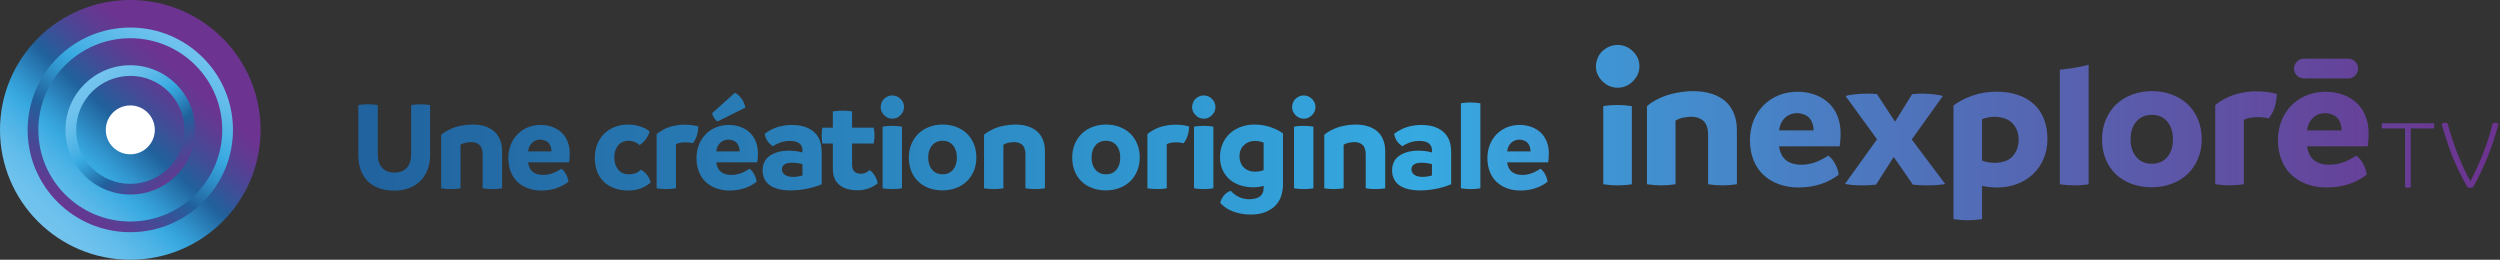 <?xml version="1.0" encoding="UTF-8"?>
<svg width="385px" height="40px" viewBox="0 0 385 40" version="1.1" xmlns="http://www.w3.org/2000/svg" xmlns:xlink="http://www.w3.org/1999/xlink">
    <rect x="0" y="0" width="385" height="40" fill="#333333" stroke="none"/>
    <title>catalogue-basline-logo</title>
    <defs>
        <linearGradient x1="0%" y1="50%" x2="100%" y2="50%" id="linearGradient-1">
            <stop stop-color="#21639E" offset="0%"></stop>
            <stop stop-color="#36A9E1" offset="49.61%"></stop>
            <stop stop-color="#6C3490" offset="100%"></stop>
        </linearGradient>
        <linearGradient x1="14.391%" y1="88.975%" x2="69.543%" y2="28.609%" id="linearGradient-2">
            <stop stop-color="#74C4EF" offset="0%"></stop>
            <stop stop-color="#6FC2ED" offset="10%"></stop>
            <stop stop-color="#61BCEA" offset="21%"></stop>
            <stop stop-color="#4BB2E5" offset="32%"></stop>
            <stop stop-color="#38AAE1" offset="40%"></stop>
            <stop stop-color="#3195CD" offset="48%"></stop>
            <stop stop-color="#20619C" offset="64%"></stop>
            <stop stop-color="#20619C" offset="64%"></stop>
            <stop stop-color="#454A96" offset="79%"></stop>
            <stop stop-color="#613A91" offset="92%"></stop>
            <stop stop-color="#6C3490" offset="100%"></stop>
        </linearGradient>
        <linearGradient x1="83.452%" y1="1.314%" x2="19.178%" y2="94.867%" id="linearGradient-3">
            <stop stop-color="#74C4EF" offset="0%"></stop>
            <stop stop-color="#6FC2ED" offset="10%"></stop>
            <stop stop-color="#61BCEA" offset="21%"></stop>
            <stop stop-color="#4BB2E5" offset="32%"></stop>
            <stop stop-color="#38AAE1" offset="40%"></stop>
            <stop stop-color="#3195CD" offset="48%"></stop>
            <stop stop-color="#20619C" offset="64%"></stop>
            <stop stop-color="#20619C" offset="64%"></stop>
            <stop stop-color="#454A96" offset="79%"></stop>
            <stop stop-color="#613A91" offset="92%"></stop>
            <stop stop-color="#6C3490" offset="100%"></stop>
        </linearGradient>
        <linearGradient x1="18.82%" y1="12.23%" x2="87.381%" y2="95.276%" id="linearGradient-4">
            <stop stop-color="#74C4EF" offset="0%"></stop>
            <stop stop-color="#6FC2ED" offset="10%"></stop>
            <stop stop-color="#61BCEA" offset="21%"></stop>
            <stop stop-color="#4BB2E5" offset="32%"></stop>
            <stop stop-color="#38AAE1" offset="40%"></stop>
            <stop stop-color="#3195CD" offset="48%"></stop>
            <stop stop-color="#20619C" offset="64%"></stop>
            <stop stop-color="#20619C" offset="64%"></stop>
            <stop stop-color="#454A96" offset="79%"></stop>
            <stop stop-color="#613A91" offset="92%"></stop>
            <stop stop-color="#6C3490" offset="100%"></stop>
        </linearGradient>
    </defs>
    <g id="Page-1" stroke="none" stroke-width="1" fill="none" fill-rule="evenodd">
        <g id="catalogue-basline-logo" fill-rule="nonzero">
            <g id="Group-18" transform="translate(55.18, 6.92)" fill="url(#linearGradient-1)">
                <path d="M252.358,7.202 C253.46,7.202 254.49,7.353 255.444,7.655 C256.397,7.959 257.224,8.41 257.923,9.014 C258.623,9.617 259.164,10.381 259.548,11.305 C259.932,12.229 260.124,13.286 260.124,14.474 C260.124,15.663 259.923,16.635 259.519,17.57 C259.115,18.505 258.56,19.298 257.85,19.95 C257.141,20.602 256.319,21.099 255.385,21.439 C254.45,21.78 253.47,21.95 252.446,21.95 C251.541,21.95 250.743,21.862 250.055,21.687 L250.055,26.825 C249.326,26.942 248.588,27 247.84,27 C247.132,27 246.403,26.942 245.655,26.825 L245.655,9.334 C246.461,8.711 247.44,8.201 248.593,7.801 C249.744,7.401 251,7.202 252.358,7.202 Z M138.02,12.26 C138.873,12.26 139.687,12.39 140.46,12.65 C141.233,12.91 141.88,13.24 142.4,13.64 L142.4,21.5 C142.4,22.06 142.317,22.62 142.15,23.18 C141.983,23.74 141.7,24.237 141.3,24.67 C140.9,25.103 140.377,25.453 139.73,25.72 C139.083,25.987 138.313,26.12 137.42,26.12 C136.633,26.12 135.907,26.02 135.24,25.82 C134.573,25.62 134.043,25.383 133.65,25.11 C133.257,24.837 132.953,24.58 132.74,24.34 C132.807,23.953 132.983,23.58 133.27,23.22 C133.557,22.86 133.92,22.607 134.36,22.46 C135.12,23.327 136.087,23.76 137.26,23.76 C137.62,23.76 137.973,23.707 138.32,23.6 C138.667,23.493 138.937,23.303 139.13,23.03 C139.323,22.757 139.42,22.427 139.42,22.04 L139.42,21.7 C138.94,21.847 138.4,21.92 137.8,21.92 C137.107,21.92 136.45,21.82 135.83,21.62 C135.21,21.42 134.667,21.123 134.2,20.73 C133.733,20.337 133.367,19.847 133.1,19.26 C132.833,18.673 132.7,18.013 132.7,17.28 C132.7,16.507 132.84,15.807 133.12,15.18 C133.4,14.553 133.783,14.023 134.27,13.59 C134.757,13.157 135.323,12.827 135.97,12.6 C136.617,12.373 137.3,12.26 138.02,12.26 Z M9.56,9.14 C10.04,9.14 10.54,9.18 11.06,9.26 L11.06,16.86 C11.06,17.727 10.927,18.51 10.66,19.21 C10.393,19.91 10.013,20.5 9.52,20.98 C9.027,21.46 8.44,21.823 7.76,22.07 C7.08,22.317 6.347,22.44 5.56,22.44 C4.733,22.44 3.973,22.323 3.28,22.09 C2.587,21.857 1.997,21.507 1.51,21.04 C1.023,20.573 0.65,19.993 0.39,19.3 C0.13,18.607 0,17.82 0,16.94 L0,9.26 C0.48,9.18 0.973,9.14 1.48,9.14 C1.973,9.14 2.48,9.18 3,9.26 L3,16.9 C3,17.767 3.227,18.443 3.68,18.93 C4.133,19.417 4.767,19.66 5.58,19.66 C6.38,19.66 7.007,19.417 7.46,18.93 C7.913,18.443 8.14,17.767 8.14,16.9 L8.14,9.26 C8.607,9.18 9.08,9.14 9.56,9.14 Z M28.06,12.32 C28.713,12.32 29.32,12.423 29.88,12.63 C30.44,12.837 30.92,13.13 31.32,13.51 C31.72,13.89 32.027,14.353 32.24,14.9 C32.453,15.447 32.56,16.04 32.56,16.68 C32.56,17.213 32.527,17.68 32.46,18.08 L26.14,18.08 C26.313,19.373 27.093,20.02 28.48,20.02 C28.893,20.02 29.317,19.953 29.75,19.82 C30.183,19.687 30.693,19.433 31.28,19.06 C31.573,19.287 31.817,19.587 32.01,19.96 C32.203,20.333 32.32,20.707 32.36,21.08 C31.187,21.973 29.787,22.42 28.16,22.42 C27.44,22.42 26.767,22.307 26.14,22.08 C25.513,21.853 24.973,21.527 24.52,21.1 C24.067,20.673 23.717,20.147 23.47,19.52 C23.223,18.893 23.1,18.193 23.1,17.42 C23.1,16.7 23.223,16.023 23.47,15.39 C23.717,14.757 24.067,14.21 24.52,13.75 C24.973,13.29 25.503,12.937 26.11,12.69 C26.717,12.443 27.367,12.32 28.06,12.32 Z M178.84,12.32 C179.493,12.32 180.1,12.423 180.66,12.63 C181.22,12.837 181.7,13.13 182.1,13.51 C182.5,13.89 182.807,14.353 183.02,14.9 C183.233,15.447 183.34,16.04 183.34,16.68 C183.34,17.213 183.307,17.68 183.24,18.08 L176.92,18.08 C177.093,19.373 177.873,20.02 179.26,20.02 C179.673,20.02 180.097,19.953 180.53,19.82 C180.963,19.687 181.473,19.433 182.06,19.06 C182.353,19.287 182.597,19.587 182.79,19.96 C182.983,20.333 183.1,20.707 183.14,21.08 C181.967,21.973 180.567,22.42 178.94,22.42 C178.22,22.42 177.547,22.307 176.92,22.08 C176.293,21.853 175.753,21.527 175.3,21.1 C174.847,20.673 174.497,20.147 174.25,19.52 C174.003,18.893 173.88,18.193 173.88,17.42 C173.88,16.7 174.003,16.023 174.25,15.39 C174.497,14.757 174.847,14.21 175.3,13.75 C175.753,13.29 176.283,12.937 176.89,12.69 C177.497,12.443 178.147,12.32 178.84,12.32 Z M41.56,12.26 C42.227,12.26 42.867,12.367 43.48,12.58 C44.093,12.793 44.553,13.04 44.86,13.32 C44.767,13.707 44.577,14.097 44.29,14.49 C44.003,14.883 43.68,15.193 43.32,15.42 C42.827,14.98 42.267,14.76 41.64,14.76 C40.947,14.76 40.403,15 40.01,15.48 C39.617,15.96 39.42,16.573 39.42,17.32 C39.42,18.067 39.613,18.687 40,19.18 C40.387,19.673 40.94,19.92 41.66,19.92 C41.98,19.92 42.29,19.873 42.59,19.78 C42.89,19.687 43.193,19.5 43.5,19.22 C44.26,19.593 44.767,20.247 45.02,21.18 C44.633,21.527 44.15,21.82 43.57,22.06 C42.99,22.3 42.347,22.42 41.64,22.42 C40.027,22.42 38.753,21.973 37.82,21.08 C36.887,20.187 36.42,18.947 36.42,17.36 C36.42,16.6 36.55,15.903 36.81,15.27 C37.07,14.637 37.43,14.097 37.89,13.65 C38.35,13.203 38.897,12.86 39.53,12.62 C40.163,12.38 40.84,12.26 41.56,12.26 Z M57.04,12.32 C57.693,12.32 58.3,12.423 58.86,12.63 C59.42,12.837 59.9,13.13 60.3,13.51 C60.7,13.89 61.007,14.353 61.22,14.9 C61.433,15.447 61.54,16.04 61.54,16.68 C61.54,17.213 61.507,17.68 61.44,18.08 L55.12,18.08 C55.293,19.373 56.073,20.02 57.46,20.02 C57.873,20.02 58.297,19.953 58.73,19.82 C59.163,19.687 59.673,19.433 60.26,19.06 C60.553,19.287 60.797,19.587 60.99,19.96 C61.183,20.333 61.3,20.707 61.34,21.08 C60.167,21.973 58.767,22.42 57.14,22.42 C56.42,22.42 55.747,22.307 55.12,22.08 C54.493,21.853 53.953,21.527 53.5,21.1 C53.047,20.673 52.697,20.147 52.45,19.52 C52.203,18.893 52.08,18.193 52.08,17.42 C52.08,16.7 52.203,16.023 52.45,15.39 C52.697,14.757 53.047,14.21 53.5,13.75 C53.953,13.29 54.483,12.937 55.09,12.69 C55.697,12.443 56.347,12.32 57.04,12.32 Z M163.64,12.32 C164.707,12.32 165.58,12.49 166.26,12.83 C166.94,13.17 167.45,13.64 167.79,14.24 C168.13,14.84 168.3,15.587 168.3,16.48 L168.3,21.46 C166.767,22.087 165.167,22.4 163.5,22.4 C162.127,22.4 161.067,22.137 160.32,21.61 C159.573,21.083 159.2,20.307 159.2,19.28 C159.2,18.92 159.267,18.56 159.4,18.2 C159.533,17.84 159.767,17.517 160.1,17.23 C160.433,16.943 160.867,16.713 161.4,16.54 C161.933,16.367 162.58,16.28 163.34,16.28 C164.14,16.307 164.807,16.4 165.34,16.56 L165.34,16.18 C165.34,15.753 165.18,15.413 164.86,15.16 C164.54,14.907 164.047,14.78 163.38,14.78 C162.873,14.78 162.387,14.863 161.92,15.03 C161.453,15.197 161.08,15.387 160.8,15.6 C160.48,15.413 160.203,15.157 159.97,14.83 C159.737,14.503 159.587,14.127 159.52,13.7 C159.76,13.487 160.117,13.26 160.59,13.02 C161.063,12.78 161.573,12.603 162.12,12.49 C162.667,12.377 163.173,12.32 163.64,12.32 Z M115.16,12.26 C115.893,12.26 116.58,12.38 117.22,12.62 C117.86,12.86 118.413,13.203 118.88,13.65 C119.347,14.097 119.707,14.637 119.96,15.27 C120.213,15.903 120.34,16.593 120.34,17.34 C120.34,18.073 120.21,18.757 119.95,19.39 C119.69,20.023 119.327,20.563 118.86,21.01 C118.393,21.457 117.837,21.8 117.19,22.04 C116.543,22.28 115.853,22.4 115.12,22.4 C114.373,22.4 113.683,22.283 113.05,22.05 C112.417,21.817 111.867,21.48 111.4,21.04 C110.933,20.6 110.573,20.063 110.32,19.43 C110.067,18.797 109.94,18.1 109.94,17.34 C109.94,16.593 110.07,15.907 110.33,15.28 C110.59,14.653 110.953,14.113 111.42,13.66 C111.887,13.207 112.443,12.86 113.09,12.62 C113.737,12.38 114.427,12.26 115.16,12.26 Z M90,12.26 C90.733,12.26 91.42,12.38 92.06,12.62 C92.7,12.86 93.253,13.203 93.72,13.65 C94.187,14.097 94.547,14.637 94.8,15.27 C95.053,15.903 95.18,16.593 95.18,17.34 C95.18,18.073 95.05,18.757 94.79,19.39 C94.53,20.023 94.167,20.563 93.7,21.01 C93.233,21.457 92.677,21.8 92.03,22.04 C91.383,22.28 90.693,22.4 89.96,22.4 C89.213,22.4 88.523,22.283 87.89,22.05 C87.257,21.817 86.707,21.48 86.24,21.04 C85.773,20.6 85.413,20.063 85.16,19.43 C84.907,18.797 84.78,18.1 84.78,17.34 C84.78,16.593 84.91,15.907 85.17,15.28 C85.43,14.653 85.793,14.113 86.26,13.66 C86.727,13.207 87.283,12.86 87.93,12.62 C88.577,12.38 89.267,12.26 90,12.26 Z M66.7,12.32 C67.767,12.32 68.64,12.49 69.32,12.83 C70,13.17 70.51,13.64 70.85,14.24 C71.19,14.84 71.36,15.587 71.36,16.48 L71.36,21.46 C69.827,22.087 68.227,22.4 66.56,22.4 C65.187,22.4 64.127,22.137 63.38,21.61 C62.633,21.083 62.26,20.307 62.26,19.28 C62.26,18.92 62.327,18.56 62.46,18.2 C62.593,17.84 62.827,17.517 63.16,17.23 C63.493,16.943 63.927,16.713 64.46,16.54 C64.993,16.367 65.64,16.28 66.4,16.28 C67.2,16.307 67.867,16.4 68.4,16.56 L68.4,16.18 C68.4,15.753 68.24,15.413 67.92,15.16 C67.6,14.907 67.107,14.78 66.44,14.78 C65.933,14.78 65.447,14.863 64.98,15.03 C64.513,15.197 64.14,15.387 63.86,15.6 C63.54,15.413 63.263,15.157 63.03,14.83 C62.797,14.503 62.647,14.127 62.58,13.7 C62.82,13.487 63.177,13.26 63.65,13.02 C64.123,12.78 64.633,12.603 65.18,12.49 C65.727,12.377 66.233,12.32 66.7,12.32 Z M74.6,10.12 C75.107,10.12 75.587,10.16 76.04,10.24 L76.04,12.74 L79.36,12.74 C79.453,13.18 79.5,13.573 79.5,13.92 C79.5,14.267 79.453,14.687 79.36,15.18 L76.04,15.18 L76.04,18.4 C76.04,18.907 76.157,19.273 76.39,19.5 C76.623,19.727 76.967,19.84 77.42,19.84 C77.873,19.84 78.313,19.653 78.74,19.28 C79.033,19.453 79.3,19.74 79.54,20.14 C79.78,20.54 79.927,20.933 79.98,21.32 C79.087,22.027 78.06,22.38 76.9,22.38 C76.047,22.38 75.34,22.25 74.78,21.99 C74.22,21.73 73.797,21.363 73.51,20.89 C73.223,20.417 73.08,19.833 73.08,19.14 L73.08,15.18 L71.46,15.18 C71.393,14.753 71.36,14.34 71.36,13.94 C71.36,13.58 71.393,13.18 71.46,12.74 L73.08,12.74 L73.08,10.24 C73.6,10.16 74.107,10.12 74.6,10.12 Z M82.22,12.46 C82.7,12.46 83.2,12.5 83.72,12.58 L83.72,22.08 C83.24,22.16 82.74,22.2 82.22,22.2 C81.74,22.2 81.247,22.16 80.74,22.08 L80.74,12.58 C81.22,12.5 81.713,12.46 82.22,12.46 Z M125.74,12.28 C126.62,12.28 127.353,12.373 127.94,12.56 C127.913,13.6 127.633,14.46 127.1,15.14 C126.767,15.047 126.387,15 125.96,15 C125.36,15 124.873,15.093 124.5,15.28 L124.5,22.08 C124.02,22.16 123.52,22.2 123,22.2 C122.52,22.2 122.027,22.16 121.52,22.08 L121.52,13.74 C121.8,13.487 122.18,13.237 122.66,12.99 C123.14,12.743 123.657,12.563 124.21,12.45 C124.763,12.337 125.273,12.28 125.74,12.28 Z M17.56,12.26 C18.32,12.26 18.993,12.36 19.58,12.56 C20.167,12.76 20.647,13.04 21.02,13.4 C21.393,13.76 21.673,14.19 21.86,14.69 C22.047,15.19 22.14,15.733 22.14,16.32 L22.14,22.08 C21.647,22.16 21.147,22.2 20.64,22.2 C20.147,22.2 19.647,22.16 19.14,22.08 L19.14,16.8 C19.14,16.493 19.087,16.19 18.98,15.89 C18.873,15.59 18.673,15.36 18.38,15.2 C18.087,15.04 17.74,14.96 17.34,14.96 C17.207,14.96 16.983,14.983 16.67,15.03 C16.357,15.077 16.047,15.187 15.74,15.36 L15.74,22.08 C15.247,22.16 14.747,22.2 14.24,22.2 C13.76,22.2 13.267,22.16 12.76,22.08 L12.76,13.84 C13.067,13.56 13.497,13.287 14.05,13.02 C14.603,12.753 15.197,12.56 15.83,12.44 C16.463,12.32 17.04,12.26 17.56,12.26 Z M145.58,12.46 C146.06,12.46 146.56,12.5 147.08,12.58 L147.08,22.08 C146.6,22.16 146.1,22.2 145.58,22.2 C145.1,22.2 144.607,22.16 144.1,22.08 L144.1,12.58 C144.58,12.5 145.073,12.46 145.58,12.46 Z M50.16,12.28 C51.04,12.28 51.773,12.373 52.36,12.56 C52.333,13.6 52.053,14.46 51.52,15.14 C51.187,15.047 50.807,15 50.38,15 C49.78,15 49.293,15.093 48.92,15.28 L48.92,22.08 C48.44,22.16 47.94,22.2 47.42,22.2 C46.94,22.2 46.447,22.16 45.94,22.08 L45.94,13.74 C46.22,13.487 46.6,13.237 47.08,12.99 C47.56,12.743 48.077,12.563 48.63,12.45 C49.183,12.337 49.693,12.28 50.16,12.28 Z M171.26,8.86 C171.767,8.86 172.28,8.9 172.8,8.98 L172.8,22.08 C172.347,22.16 171.853,22.2 171.32,22.2 C170.827,22.2 170.32,22.16 169.8,22.08 L169.8,8.98 C170.267,8.9 170.753,8.86 171.26,8.86 Z M130.18,12.46 C130.66,12.46 131.16,12.5 131.68,12.58 L131.68,22.08 C131.2,22.16 130.7,22.2 130.18,22.2 C129.7,22.2 129.207,22.16 128.7,22.08 L128.7,12.58 C129.18,12.5 129.673,12.46 130.18,12.46 Z M153.56,12.26 C154.32,12.26 154.993,12.36 155.58,12.56 C156.167,12.76 156.647,13.04 157.02,13.4 C157.393,13.76 157.673,14.19 157.86,14.69 C158.047,15.19 158.14,15.733 158.14,16.32 L158.14,22.08 C157.647,22.16 157.147,22.2 156.64,22.2 C156.147,22.2 155.647,22.16 155.14,22.08 L155.14,16.8 C155.14,16.493 155.087,16.19 154.98,15.89 C154.873,15.59 154.673,15.36 154.38,15.2 C154.087,15.04 153.74,14.96 153.34,14.96 C153.207,14.96 152.983,14.983 152.67,15.03 C152.357,15.077 152.047,15.187 151.74,15.36 L151.74,22.08 C151.247,22.16 150.747,22.2 150.24,22.2 C149.76,22.2 149.267,22.16 148.76,22.08 L148.76,13.84 C149.067,13.56 149.497,13.287 150.05,13.02 C150.603,12.753 151.197,12.56 151.83,12.44 C152.463,12.32 153.04,12.26 153.56,12.26 Z M101.16,12.26 C101.92,12.26 102.593,12.36 103.18,12.56 C103.767,12.76 104.247,13.04 104.62,13.4 C104.993,13.76 105.273,14.19 105.46,14.69 C105.647,15.19 105.74,15.733 105.74,16.32 L105.74,22.08 C105.247,22.16 104.747,22.2 104.24,22.2 C103.747,22.2 103.247,22.16 102.74,22.08 L102.74,16.8 C102.74,16.493 102.687,16.19 102.58,15.89 C102.473,15.59 102.273,15.36 101.98,15.2 C101.687,15.04 101.34,14.96 100.94,14.96 C100.807,14.96 100.583,14.983 100.27,15.03 C99.957,15.077 99.647,15.187 99.34,15.36 L99.34,22.08 C98.847,22.16 98.347,22.2 97.84,22.2 C97.36,22.2 96.867,22.16 96.36,22.08 L96.36,13.84 C96.667,13.56 97.097,13.287 97.65,13.02 C98.203,12.753 98.797,12.56 99.43,12.44 C100.063,12.32 100.64,12.26 101.16,12.26 Z M320.934,12.089 C321.172,11.976 321.487,11.977 321.681,12.056 L321.748,12.083 L321.766,12.151 C322.666,15.459 323.843,18.438 325.267,21.01 C326.841,17.942 327.984,14.964 328.667,12.154 L328.689,12.062 L329.049,12.001 C329.217,11.998 329.361,12.028 329.484,12.088 L329.59,12.143 L329.562,12.252 C328.753,15.466 327.452,18.705 325.698,21.88 L325.673,21.925 L325.625,21.945 C325.533,21.982 325.413,22 325.256,22 C325.115,22 324.989,21.982 324.881,21.948 L324.828,21.93 L324.612,21.557 C324.231,20.89 323.826,20.118 323.408,19.255 C322.92,18.251 322.459,17.142 322.038,15.961 C321.617,14.784 321.221,13.536 320.857,12.254 L320.826,12.142 L320.934,12.089 Z M319.621,12.058 L319.655,12.155 C319.691,12.258 319.71,12.358 319.71,12.454 C319.71,12.55 319.691,12.65 319.655,12.753 L319.621,12.85 L316.077,12.85 L316.077,21.898 L315.977,21.931 C315.87,21.966 315.754,21.984 315.634,21.984 C315.525,21.984 315.415,21.966 315.307,21.931 L315.207,21.898 L315.207,12.85 L311.679,12.85 L311.645,12.753 C311.609,12.648 311.59,12.548 311.59,12.454 C311.59,12.36 311.609,12.26 311.645,12.155 L311.679,12.058 L319.621,12.058 Z M302.948,7.208 C303.913,7.208 304.807,7.359 305.634,7.661 C306.461,7.964 307.169,8.391 307.76,8.945 C308.35,9.5 308.803,10.176 309.118,10.974 C309.433,11.772 309.59,12.638 309.59,13.573 C309.59,14.221 309.556,14.803 309.488,15.317 L309.443,15.613 L300.114,15.614 C300.369,17.502 301.521,18.447 303.569,18.447 C304.179,18.447 304.804,18.35 305.444,18.155 C306.083,17.96 306.836,17.591 307.703,17.046 C308.136,17.377 308.496,17.815 308.78,18.36 C309.066,18.906 309.238,19.45 309.296,19.995 C307.564,21.299 305.497,21.951 303.095,21.951 C302.032,21.951 301.039,21.786 300.114,21.454 C299.188,21.123 298.391,20.646 297.722,20.024 C297.052,19.401 296.536,18.632 296.172,17.717 C295.807,16.802 295.626,15.781 295.626,14.652 C295.626,13.6 295.809,12.612 296.172,11.688 C296.536,10.764 297.052,9.965 297.722,9.295 C298.391,8.623 299.175,8.108 300.069,7.748 C300.965,7.388 301.924,7.208 302.948,7.208 Z M221.63,7.208 C222.595,7.208 223.49,7.359 224.317,7.661 C225.143,7.964 225.852,8.391 226.442,8.945 C227.032,9.5 227.486,10.176 227.801,10.974 C228.116,11.772 228.273,12.638 228.273,13.573 C228.273,14.221 228.238,14.803 228.17,15.317 L228.126,15.613 L218.796,15.614 C219.051,17.502 220.204,18.447 222.251,18.447 C222.861,18.447 223.487,18.35 224.126,18.155 C224.765,17.96 225.518,17.591 226.385,17.046 C226.819,17.377 227.178,17.815 227.463,18.36 C227.748,18.906 227.921,19.45 227.979,19.995 C226.247,21.299 224.18,21.951 221.778,21.951 C220.714,21.951 219.721,21.786 218.796,21.454 C217.871,21.123 217.073,20.646 216.405,20.024 C215.735,19.401 215.218,18.632 214.854,17.717 C214.49,16.802 214.309,15.781 214.309,14.652 C214.309,13.6 214.491,12.612 214.854,11.688 C215.218,10.764 215.735,9.965 216.405,9.295 C217.073,8.623 217.857,8.108 218.752,7.748 C219.648,7.388 220.607,7.208 221.63,7.208 Z M276.237,7.116 C277.32,7.116 278.333,7.29 279.278,7.641 C280.223,7.992 281.04,8.492 281.73,9.144 C282.418,9.796 282.95,10.585 283.325,11.509 C283.698,12.433 283.886,13.441 283.886,14.532 C283.886,15.623 283.694,16.6 283.309,17.524 C282.925,18.448 282.389,19.237 281.7,19.889 C281.012,20.541 280.19,21.043 279.235,21.392 C278.281,21.743 277.262,21.918 276.178,21.918 C275.095,21.918 274.058,21.748 273.122,21.407 C272.187,21.068 271.374,20.576 270.686,19.935 C269.997,19.292 269.465,18.509 269.09,17.584 C268.717,16.66 268.529,15.641 268.529,14.532 C268.529,13.422 268.721,12.439 269.106,11.524 C269.49,10.609 270.026,9.821 270.715,9.16 C271.403,8.497 272.226,7.991 273.18,7.641 C274.134,7.29 275.153,7.116 276.237,7.116 Z M266.468,3.059 L266.468,21.454 C265.798,21.571 265.07,21.629 264.283,21.629 C263.555,21.629 262.808,21.571 262.039,21.454 L262.039,3.813 C263.553,3.676 265.033,3.422 266.468,3.059 Z M240.881,7.495 C241.314,7.495 241.865,7.529 242.535,7.597 C243.205,7.666 243.697,7.758 244.012,7.874 L239.229,14.561 L244.367,21.394 C244.268,21.453 243.933,21.508 243.363,21.556 C242.793,21.605 242.201,21.629 241.591,21.629 C240.686,21.629 239.957,21.59 239.406,21.512 L236.453,17.249 L233.736,21.512 C233.068,21.59 232.378,21.629 231.669,21.629 C230.469,21.629 229.564,21.552 228.953,21.395 L233.884,14.533 L229.041,7.875 C229.278,7.778 229.734,7.69 230.413,7.612 C231.093,7.535 231.767,7.495 232.436,7.495 C232.988,7.495 233.47,7.524 233.882,7.584 L236.658,11.818 L239.286,7.584 C239.818,7.526 240.349,7.495 240.881,7.495 Z M205.536,7.116 C206.658,7.116 207.652,7.261 208.518,7.553 C209.386,7.847 210.094,8.255 210.645,8.781 C211.196,9.307 211.61,9.935 211.885,10.664 C212.16,11.394 212.298,12.187 212.298,13.044 L212.298,21.453 C211.57,21.57 210.832,21.628 210.084,21.628 C209.335,21.628 208.617,21.57 207.869,21.453 L207.869,13.745 C207.869,13.296 207.791,12.854 207.632,12.416 C207.474,11.979 207.179,11.643 206.747,11.409 C206.314,11.175 205.802,11.058 205.212,11.058 C205.015,11.058 204.685,11.091 204.222,11.16 C203.759,11.228 203.301,11.388 202.85,11.641 L202.85,21.453 C202.121,21.57 201.383,21.628 200.635,21.628 C199.926,21.628 199.198,21.57 198.45,21.453 L198.45,9.422 C198.903,9.014 199.538,8.614 200.354,8.225 C201.171,7.836 202.047,7.553 202.982,7.378 C203.916,7.204 204.768,7.116 205.536,7.116 Z M193.91,9.248 C194.618,9.248 195.356,9.305 196.124,9.422 L196.124,21.453 C195.416,21.57 194.677,21.628 193.91,21.628 C193.201,21.628 192.473,21.57 191.724,21.453 L191.724,9.422 C192.433,9.305 193.161,9.248 193.91,9.248 Z M292.2,7.144 C293.499,7.144 294.582,7.281 295.448,7.553 C295.408,9.073 294.994,10.328 294.207,11.321 C293.716,11.184 293.155,11.116 292.525,11.116 C291.639,11.116 290.92,11.252 290.37,11.524 L290.37,21.451 C289.661,21.568 288.924,21.626 288.155,21.626 C287.447,21.626 286.718,21.568 285.97,21.451 L285.97,9.275 C286.383,8.906 286.944,8.54 287.653,8.181 C288.361,7.821 289.125,7.558 289.941,7.392 C290.759,7.226 291.512,7.144 292.2,7.144 Z M163.7,18.14 C163.22,18.14 162.847,18.227 162.58,18.4 C162.313,18.573 162.18,18.827 162.18,19.16 C162.18,19.507 162.33,19.787 162.63,20 C162.93,20.213 163.353,20.32 163.9,20.32 C164.353,20.32 164.833,20.247 165.34,20.1 L165.34,18.36 C164.833,18.213 164.287,18.14 163.7,18.14 Z M66.76,18.14 C66.28,18.14 65.907,18.227 65.64,18.4 C65.373,18.573 65.24,18.827 65.24,19.16 C65.24,19.507 65.39,19.787 65.69,20 C65.99,20.213 66.413,20.32 66.96,20.32 C67.413,20.32 67.893,20.247 68.4,20.1 L68.4,18.36 C67.893,18.213 67.347,18.14 66.76,18.14 Z M115.14,14.76 C114.46,14.76 113.92,14.997 113.52,15.47 C113.12,15.943 112.92,16.567 112.92,17.34 C112.92,18.113 113.12,18.737 113.52,19.21 C113.92,19.683 114.46,19.92 115.14,19.92 C115.82,19.92 116.357,19.683 116.75,19.21 C117.143,18.737 117.34,18.113 117.34,17.34 C117.34,16.567 117.143,15.943 116.75,15.47 C116.357,14.997 115.82,14.76 115.14,14.76 Z M89.98,14.76 C89.3,14.76 88.76,14.997 88.36,15.47 C87.96,15.943 87.76,16.567 87.76,17.34 C87.76,18.113 87.96,18.737 88.36,19.21 C88.76,19.683 89.3,19.92 89.98,19.92 C90.66,19.92 91.197,19.683 91.59,19.21 C91.983,18.737 92.18,18.113 92.18,17.34 C92.18,16.567 91.983,15.943 91.59,15.47 C91.197,14.997 90.66,14.76 89.98,14.76 Z M138.08,14.78 C137.413,14.78 136.85,14.997 136.39,15.43 C135.93,15.863 135.7,16.44 135.7,17.16 C135.7,17.493 135.773,17.847 135.92,18.22 C136.067,18.593 136.337,18.903 136.73,19.15 C137.123,19.397 137.573,19.52 138.08,19.52 C138.573,19.52 139.02,19.44 139.42,19.28 L139.42,15.04 C138.967,14.867 138.52,14.78 138.08,14.78 Z M276.206,10.767 C275.201,10.767 274.405,11.112 273.815,11.804 C273.225,12.495 272.929,13.406 272.929,14.533 C272.929,15.661 273.225,16.573 273.815,17.263 C274.405,17.954 275.202,18.299 276.206,18.299 C277.21,18.299 278.003,17.954 278.584,17.263 C279.165,16.571 279.455,15.661 279.455,14.533 C279.455,13.406 279.165,12.494 278.584,11.804 C278.003,11.112 277.211,10.767 276.206,10.767 Z M252.034,11.058 C251.346,11.058 250.686,11.184 250.056,11.438 L250.056,17.802 C250.568,18.036 251.247,18.153 252.094,18.153 C252.606,18.153 253.142,18.056 253.703,17.862 C254.263,17.667 254.734,17.278 255.119,16.693 C255.503,16.109 255.695,15.409 255.695,14.591 C255.695,13.774 255.503,13.106 255.119,12.533 C254.734,11.959 254.252,11.57 253.672,11.365 C253.092,11.16 252.546,11.058 252.034,11.058 Z M28.08,14.58 C27.533,14.58 27.09,14.747 26.75,15.08 C26.41,15.413 26.207,15.853 26.14,16.4 L29.74,16.4 C29.74,16.04 29.667,15.713 29.52,15.42 C29.373,15.127 29.167,14.917 28.9,14.79 C28.633,14.663 28.36,14.593 28.08,14.58 Z M178.86,14.58 C178.313,14.58 177.87,14.747 177.53,15.08 C177.19,15.413 176.987,15.853 176.92,16.4 L180.52,16.4 C180.52,16.04 180.447,15.713 180.3,15.42 C180.153,15.127 179.947,14.917 179.68,14.79 C179.413,14.663 179.14,14.593 178.86,14.58 Z M57.06,14.58 C56.513,14.58 56.07,14.747 55.73,15.08 C55.39,15.413 55.187,15.853 55.12,16.4 L58.72,16.4 C58.72,16.04 58.647,15.713 58.5,15.42 C58.353,15.127 58.147,14.917 57.88,14.79 C57.613,14.663 57.34,14.593 57.06,14.58 Z M221.659,10.505 C220.853,10.505 220.198,10.748 219.695,11.234 C219.193,11.72 218.893,12.363 218.795,13.161 L224.111,13.161 C224.111,12.635 224.002,12.158 223.786,11.731 C223.57,11.302 223.265,10.995 222.87,10.812 C222.477,10.626 222.073,10.524 221.659,10.505 Z M302.977,10.505 C302.17,10.505 301.515,10.748 301.013,11.234 C300.51,11.72 300.21,12.363 300.112,13.161 L305.428,13.161 C305.428,12.635 305.319,12.158 305.104,11.731 C304.887,11.302 304.583,10.995 304.188,10.812 C303.794,10.626 303.39,10.524 302.977,10.505 Z M58,7.36 C58.413,7.587 58.76,7.9 59.04,8.3 C59.32,8.7 59.507,9.153 59.6,9.66 L55.32,11.78 C54.907,11.5 54.627,11.08 54.48,10.52 L58,7.36 Z M130.2,7.78 C130.68,7.78 131.1,7.957 131.46,8.31 C131.82,8.663 132,9.08 132,9.56 C132,10.04 131.82,10.46 131.46,10.82 C131.1,11.18 130.68,11.36 130.2,11.36 C129.72,11.36 129.3,11.18 128.94,10.82 C128.58,10.46 128.4,10.04 128.4,9.56 C128.4,9.333 128.46,9.08 128.58,8.8 C128.7,8.52 128.91,8.28 129.21,8.08 C129.51,7.88 129.84,7.78 130.2,7.78 Z M145.6,7.78 C146.08,7.78 146.5,7.957 146.86,8.31 C147.22,8.663 147.4,9.08 147.4,9.56 C147.4,10.04 147.22,10.46 146.86,10.82 C146.5,11.18 146.08,11.36 145.6,11.36 C145.12,11.36 144.7,11.18 144.34,10.82 C143.98,10.46 143.8,10.04 143.8,9.56 C143.8,9.333 143.86,9.08 143.98,8.8 C144.1,8.52 144.31,8.28 144.61,8.08 C144.91,7.88 145.24,7.78 145.6,7.78 Z M82.24,7.78 C82.72,7.78 83.14,7.957 83.5,8.31 C83.86,8.663 84.04,9.08 84.04,9.56 C84.04,10.04 83.86,10.46 83.5,10.82 C83.14,11.18 82.72,11.36 82.24,11.36 C81.76,11.36 81.34,11.18 80.98,10.82 C80.62,10.46 80.44,10.04 80.44,9.56 C80.44,9.333 80.5,9.08 80.62,8.8 C80.74,8.52 80.95,8.28 81.25,8.08 C81.55,7.88 81.88,7.78 82.24,7.78 Z M193.94,0 C194.833,0 195.616,0.325 196.286,0.976 C196.956,1.626 197.291,2.392 197.291,3.277 C197.291,4.161 196.956,4.933 196.286,5.596 C195.616,6.258 194.835,6.59 193.94,6.59 C193.046,6.59 192.265,6.258 191.595,5.596 C190.925,4.932 190.59,4.16 190.59,3.275 C190.59,2.859 190.702,2.392 190.925,1.877 C191.148,1.362 191.54,0.919 192.098,0.552 C192.656,0.184 193.27,0 193.94,0 Z M306.481,2.116 C306.675,2.116 306.862,2.176 307.1,2.277 C307.338,2.378 307.541,2.555 307.712,2.807 C307.883,3.059 307.967,3.337 307.967,3.64 C307.967,4.044 307.816,4.397 307.517,4.699 C307.216,5.003 306.89,5.164 306.481,5.164 L299.579,5.164 C299.385,5.164 299.198,5.103 298.959,5.003 C298.721,4.901 298.518,4.725 298.348,4.473 C298.177,4.22 298.093,3.942 298.093,3.64 C298.093,3.236 298.243,2.883 298.543,2.581 C298.844,2.277 299.17,2.116 299.579,2.116 L306.481,2.116 Z" id="Combined-Shape"></path>
            </g>
            <g id="Group">
                <ellipse id="Oval" fill="url(#linearGradient-2)" cx="20.066" cy="20" rx="20.066" ry="20"></ellipse>
                <path d="M20.066,4.242 C11.348,4.242 4.256,11.311 4.256,20 C4.256,28.689 11.348,35.758 20.066,35.758 C28.785,35.758 35.877,28.689 35.877,20 C35.877,11.311 28.785,4.242 20.066,4.242 L20.066,4.242 Z M20.066,34.113 C12.259,34.113 5.906,27.782 5.906,20 C5.906,12.218 12.259,5.887 20.066,5.887 C27.874,5.887 34.227,12.218 34.227,20 C34.227,27.782 27.874,34.113 20.066,34.113 Z" id="Shape" fill="url(#linearGradient-3)"></path>
                <path d="M20.066,10.045 C14.559,10.045 10.078,14.511 10.078,20 C10.078,25.489 14.559,29.955 20.066,29.955 C25.574,29.955 30.055,25.489 30.055,20 C30.055,14.511 25.574,10.045 20.066,10.045 L20.066,10.045 Z M20.066,28.311 C15.468,28.311 11.728,24.583 11.728,20 C11.728,15.417 15.468,11.689 20.066,11.689 C24.665,11.689 28.405,15.417 28.405,20 C28.405,24.583 24.665,28.311 20.066,28.311 Z" id="Shape" fill="url(#linearGradient-4)"></path>
                <ellipse id="Oval" fill="#FFFFFF" cx="20.066" cy="20" rx="3.775" ry="3.762"></ellipse>
            </g>
        </g>
    </g>
</svg>